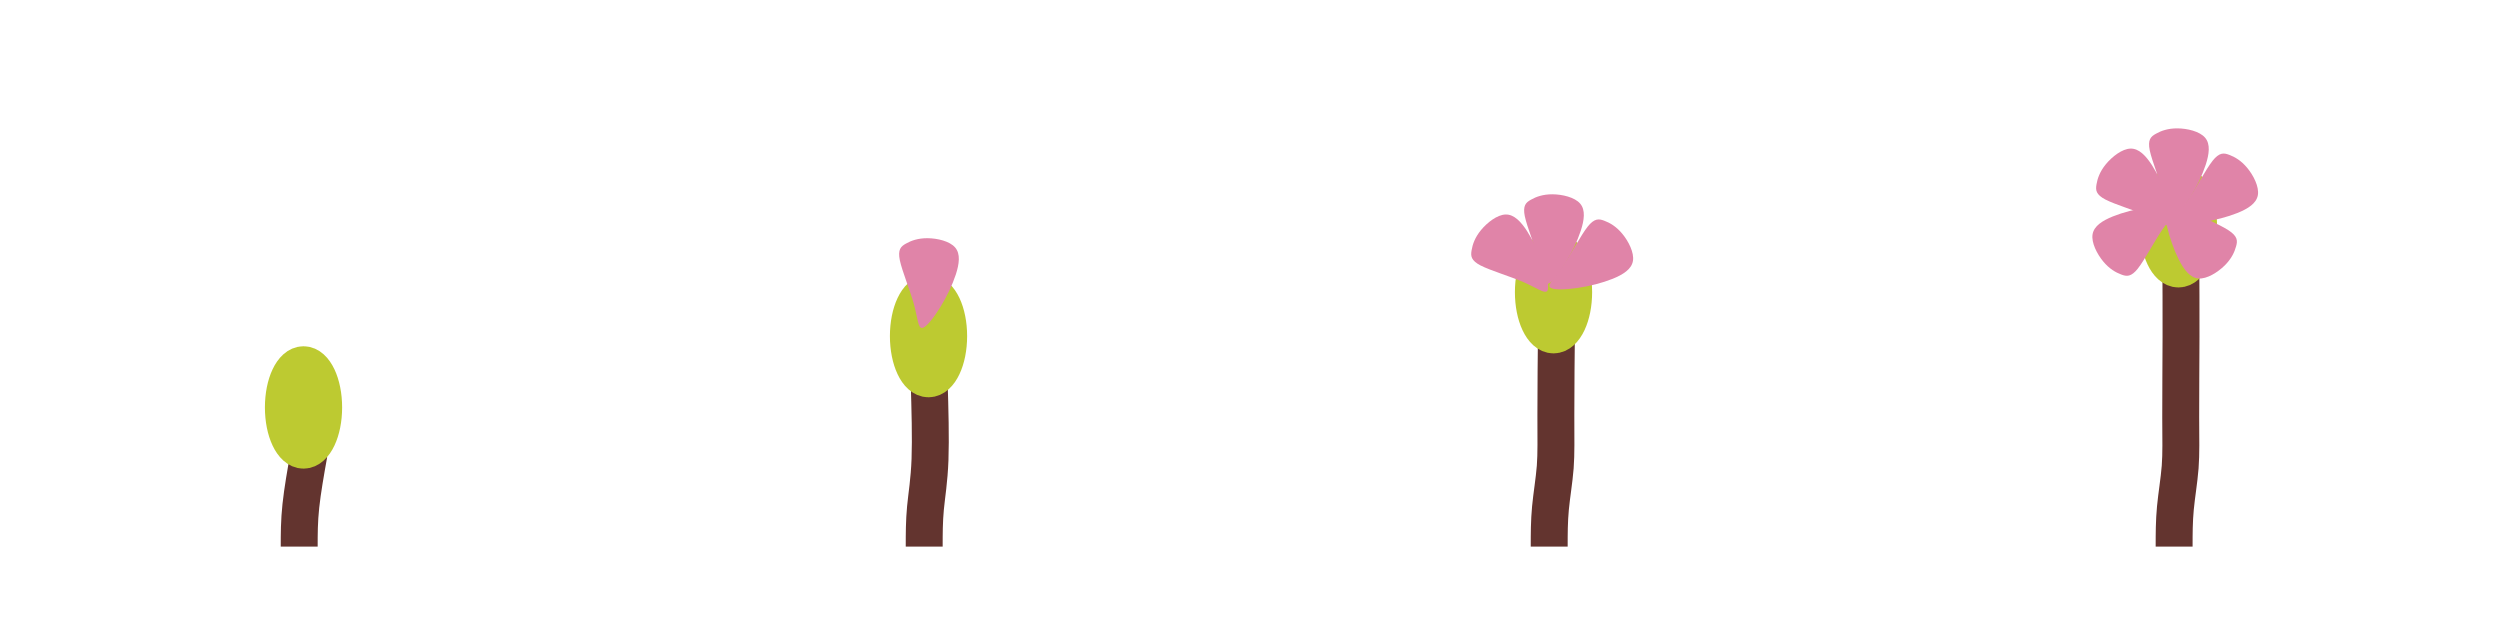 <?xml version="1.0" encoding="UTF-8" standalone="no"?>
<!-- Created with Inkscape (http://www.inkscape.org/) -->

<svg
   width="128"
   height="32"
   viewBox="0 0 33.867 8.467"
   version="1.1"
   id="svg1"
   xmlns="http://www.w3.org/2000/svg"
   xmlns:svg="http://www.w3.org/2000/svg">
  <defs
     id="defs1" />
  <g
     id="g75"
     transform="matrix(-1.062,0,0,1.062,8.731,-0.265)">
    <rect
       style="fill:#bdca31;fill-opacity:0;stroke:none;stroke-width:0.498"
       id="rect74"
       width="7.969"
       height="7.969"
       x="0.249"
       y="0.249" />
    <path
       style="fill:#63342f;stroke:#63342f;stroke-width:0.471;stroke-dasharray:none"
       d="m 4.405,7.222 c 0,-0.161 0,-0.322 -0.021,-0.519 C 4.363,6.506 4.322,6.272 4.28,6.039"
       id="path1" />
    <ellipse
       style="fill:#bdca31;stroke:#bdca31;stroke-width:0.471;stroke-dasharray:none"
       id="path28"
       cx="-4.35"
       cy="5.447"
       transform="scale(-1,1)"
       rx="0.257"
       ry="0.545" />
  </g>
  <g
     id="g31"
     transform="matrix(-1.062,0,0,1.062,17.198,-0.265)">
    <rect
       style="fill:#bdca31;fill-opacity:0;stroke:none;stroke-width:0.498"
       id="rect28"
       width="7.969"
       height="7.969"
       x="0.249"
       y="0.249" />
    <path
       style="fill:#63342f;stroke:#63342f;stroke-width:0.471;stroke-dasharray:none"
       d="m 4.405,7.222 c 0,-0.161 0,-0.322 -0.016,-0.491 C 4.373,6.561 4.341,6.383 4.331,6.111 4.321,5.838 4.331,5.472 4.342,5.105"
       id="path29" />
    <ellipse
       style="fill:#bdca31;stroke:#bdca31;stroke-width:0.471;stroke-dasharray:none"
       id="ellipse31"
       cx="-4.35"
       cy="4.537"
       transform="scale(-1,1)"
       rx="0.257"
       ry="0.545" />
    <path
       style="fill:#e084a8;stroke:none;stroke-width:0.471;stroke-dasharray:none"
       d="M 4.716,3.569 C 4.687,3.707 4.589,3.943 4.538,4.124 4.488,4.306 4.485,4.433 4.434,4.433 4.384,4.433 4.285,4.306 4.201,4.17 4.117,4.034 4.047,3.888 4.002,3.752 3.958,3.616 3.94,3.489 4.01,3.407 4.08,3.325 4.239,3.289 4.362,3.288 c 0.123,-0.001 0.211,0.032 0.276,0.069 0.065,0.036 0.106,0.075 0.078,0.213 z"
       id="path92" />
  </g>
  <g
     id="g202"
     transform="matrix(-1.062,0,0,1.062,34.131,-0.265)">
    <rect
       style="fill:#bdca31;fill-opacity:0;stroke:none;stroke-width:0.498"
       id="rect196"
       width="7.969"
       height="7.969"
       x="0.249"
       y="0.249" />
  </g>
  <g
     id="g99"
     transform="matrix(-1.062,0,0,1.062,25.665,-0.265)">
    <rect
       style="fill:#bdca31;fill-opacity:0;stroke:none;stroke-width:0.498"
       id="rect96"
       width="7.969"
       height="7.969"
       x="0.249"
       y="0.249" />
    <path
       style="fill:#63342f;stroke:#63342f;stroke-width:0.471;stroke-dasharray:none"
       d="m 4.405,7.222 c 0,-0.161 0,-0.322 -0.016,-0.491 -0.016,-0.169 -0.047,-0.347 -0.061,-0.524 -0.013,-0.176 -0.008,-0.351 -0.008,-0.666 2.558e-4,-0.316 -0.004,-0.773 -0.009,-1.229"
       id="path96" />
    <ellipse
       style="fill:#bdca31;stroke:#bdca31;stroke-width:0.471;stroke-dasharray:none"
       id="ellipse98"
       cx="-4.35"
       cy="3.977"
       transform="scale(-1,1)"
       rx="0.257"
       ry="0.545" />
    <path
       style="fill:#e084a8;stroke:none;stroke-width:0.471;stroke-dasharray:none"
       d="M 4.716,3.569 C 4.687,3.707 4.589,3.943 4.538,4.124 4.488,4.306 4.485,4.433 4.434,4.433 4.384,4.433 4.285,4.306 4.201,4.17 4.117,4.034 4.047,3.888 4.002,3.752 3.958,3.616 3.94,3.489 4.01,3.407 4.08,3.325 4.239,3.289 4.362,3.288 c 0.123,-0.001 0.211,0.032 0.276,0.069 0.065,0.036 0.106,0.075 0.078,0.213 z"
       id="path99"
       transform="translate(0,-0.56)" />
    <path
       style="fill:#e084a8;stroke:none;stroke-width:0.471;stroke-dasharray:none"
       d="M 4.716,3.569 C 4.687,3.707 4.589,3.943 4.538,4.124 4.488,4.306 4.485,4.433 4.434,4.433 4.384,4.433 4.285,4.306 4.201,4.17 4.117,4.034 4.047,3.888 4.002,3.752 3.958,3.616 3.94,3.489 4.01,3.407 4.08,3.325 4.239,3.289 4.362,3.288 c 0.123,-0.001 0.211,0.032 0.276,0.069 0.065,0.036 0.106,0.075 0.078,0.213 z"
       id="path133"
       transform="rotate(-49.958,3.857,4.215)" />
    <path
       style="fill:#e084a8;stroke:none;stroke-width:0.471;stroke-dasharray:none"
       d="M 4.716,3.569 C 4.687,3.707 4.589,3.943 4.538,4.124 4.488,4.306 4.485,4.433 4.434,4.433 4.384,4.433 4.285,4.306 4.201,4.17 4.117,4.034 4.047,3.888 4.002,3.752 3.958,3.616 3.94,3.489 4.01,3.407 4.08,3.325 4.239,3.289 4.362,3.288 c 0.123,-0.001 0.211,0.032 0.276,0.069 0.065,0.036 0.106,0.075 0.078,0.213 z"
       id="path137"
       transform="rotate(51.019,4.927,4.193)" />
  </g>
  <g
     id="g144"
     transform="matrix(-1.062,0,0,1.062,34.131,-0.265)">
    <rect
       style="fill:#bdca31;fill-opacity:0;stroke:none;stroke-width:0.498"
       id="rect139"
       width="7.969"
       height="7.969"
       x="0.249"
       y="0.249" />
    <path
       style="fill:#63342f;stroke:#63342f;stroke-width:0.471;stroke-dasharray:none"
       d="m 4.405,7.222 c 0,-0.161 0,-0.322 -0.016,-0.491 -0.016,-0.169 -0.047,-0.347 -0.061,-0.524 -0.013,-0.176 -0.008,-0.351 -0.007,-0.633 6.002e-4,-0.282 -0.003,-0.671 -0.004,-1.031 -0.001,-0.359 8.698e-4,-0.689 0.003,-1.018"
       id="path139" />
    <ellipse
       style="fill:#bdca31;stroke:#bdca31;stroke-width:0.471;stroke-dasharray:none"
       id="ellipse141"
       cx="-4.35"
       cy="3.136"
       transform="scale(-1,1)"
       rx="0.257"
       ry="0.545" />
    <path
       style="fill:#e084a8;stroke:none;stroke-width:0.471;stroke-dasharray:none"
       d="M 4.716,3.569 C 4.687,3.707 4.589,3.943 4.538,4.124 4.488,4.306 4.485,4.433 4.434,4.433 4.384,4.433 4.285,4.306 4.201,4.17 4.117,4.034 4.047,3.888 4.002,3.752 3.958,3.616 3.94,3.489 4.01,3.407 4.08,3.325 4.239,3.289 4.362,3.288 c 0.123,-0.001 0.211,0.032 0.276,0.069 0.065,0.036 0.106,0.075 0.078,0.213 z"
       id="path142"
       transform="translate(0,-1.401)" />
    <path
       style="fill:#e084a8;stroke:none;stroke-width:0.471;stroke-dasharray:none"
       d="M 4.716,3.569 C 4.687,3.707 4.589,3.943 4.538,4.124 4.488,4.306 4.485,4.433 4.434,4.433 4.384,4.433 4.285,4.306 4.201,4.17 4.117,4.034 4.047,3.888 4.002,3.752 3.958,3.616 3.94,3.489 4.01,3.407 4.08,3.325 4.239,3.289 4.362,3.288 c 0.123,-0.001 0.211,0.032 0.276,0.069 0.065,0.036 0.106,0.075 0.078,0.213 z"
       id="path143"
       transform="rotate(-49.958,2.955,3.795)" />
    <path
       style="fill:#e084a8;stroke:none;stroke-width:0.471;stroke-dasharray:none"
       d="M 4.716,3.569 C 4.687,3.707 4.589,3.943 4.538,4.124 4.488,4.306 4.485,4.433 4.434,4.433 4.384,4.433 4.285,4.306 4.201,4.17 4.117,4.034 4.047,3.888 4.002,3.752 3.958,3.616 3.94,3.489 4.01,3.407 4.08,3.325 4.239,3.289 4.362,3.288 c 0.123,-0.001 0.211,0.032 0.276,0.069 0.065,0.036 0.106,0.075 0.078,0.213 z"
       id="path144"
       transform="rotate(51.019,5.808,3.773)" />
    <path
       style="fill:#e084a8;stroke:none;stroke-width:0.471;stroke-dasharray:none"
       d="M 4.716,3.569 C 4.687,3.707 4.589,3.943 4.538,4.124 4.488,4.306 4.485,4.433 4.434,4.433 4.384,4.433 4.285,4.306 4.201,4.17 4.117,4.034 4.047,3.888 4.002,3.752 3.958,3.616 3.94,3.489 4.01,3.407 4.08,3.325 4.239,3.289 4.362,3.288 c 0.123,-0.001 0.211,0.032 0.276,0.069 0.065,0.036 0.106,0.075 0.078,0.213 z"
       id="path184"
       transform="rotate(-135,4.134,3.587)" />
    <path
       style="fill:#e084a8;stroke:none;stroke-width:0.471;stroke-dasharray:none"
       d="M 4.716,3.569 C 4.687,3.707 4.589,3.943 4.538,4.124 4.488,4.306 4.485,4.433 4.434,4.433 4.384,4.433 4.285,4.306 4.201,4.17 4.117,4.034 4.047,3.888 4.002,3.752 3.958,3.616 3.94,3.489 4.01,3.407 4.08,3.325 4.239,3.289 4.362,3.288 c 0.123,-0.001 0.211,0.032 0.276,0.069 0.065,0.036 0.106,0.075 0.078,0.213 z"
       id="path185"
       transform="rotate(130.042,4.767,3.657)" />
  </g>
</svg>
